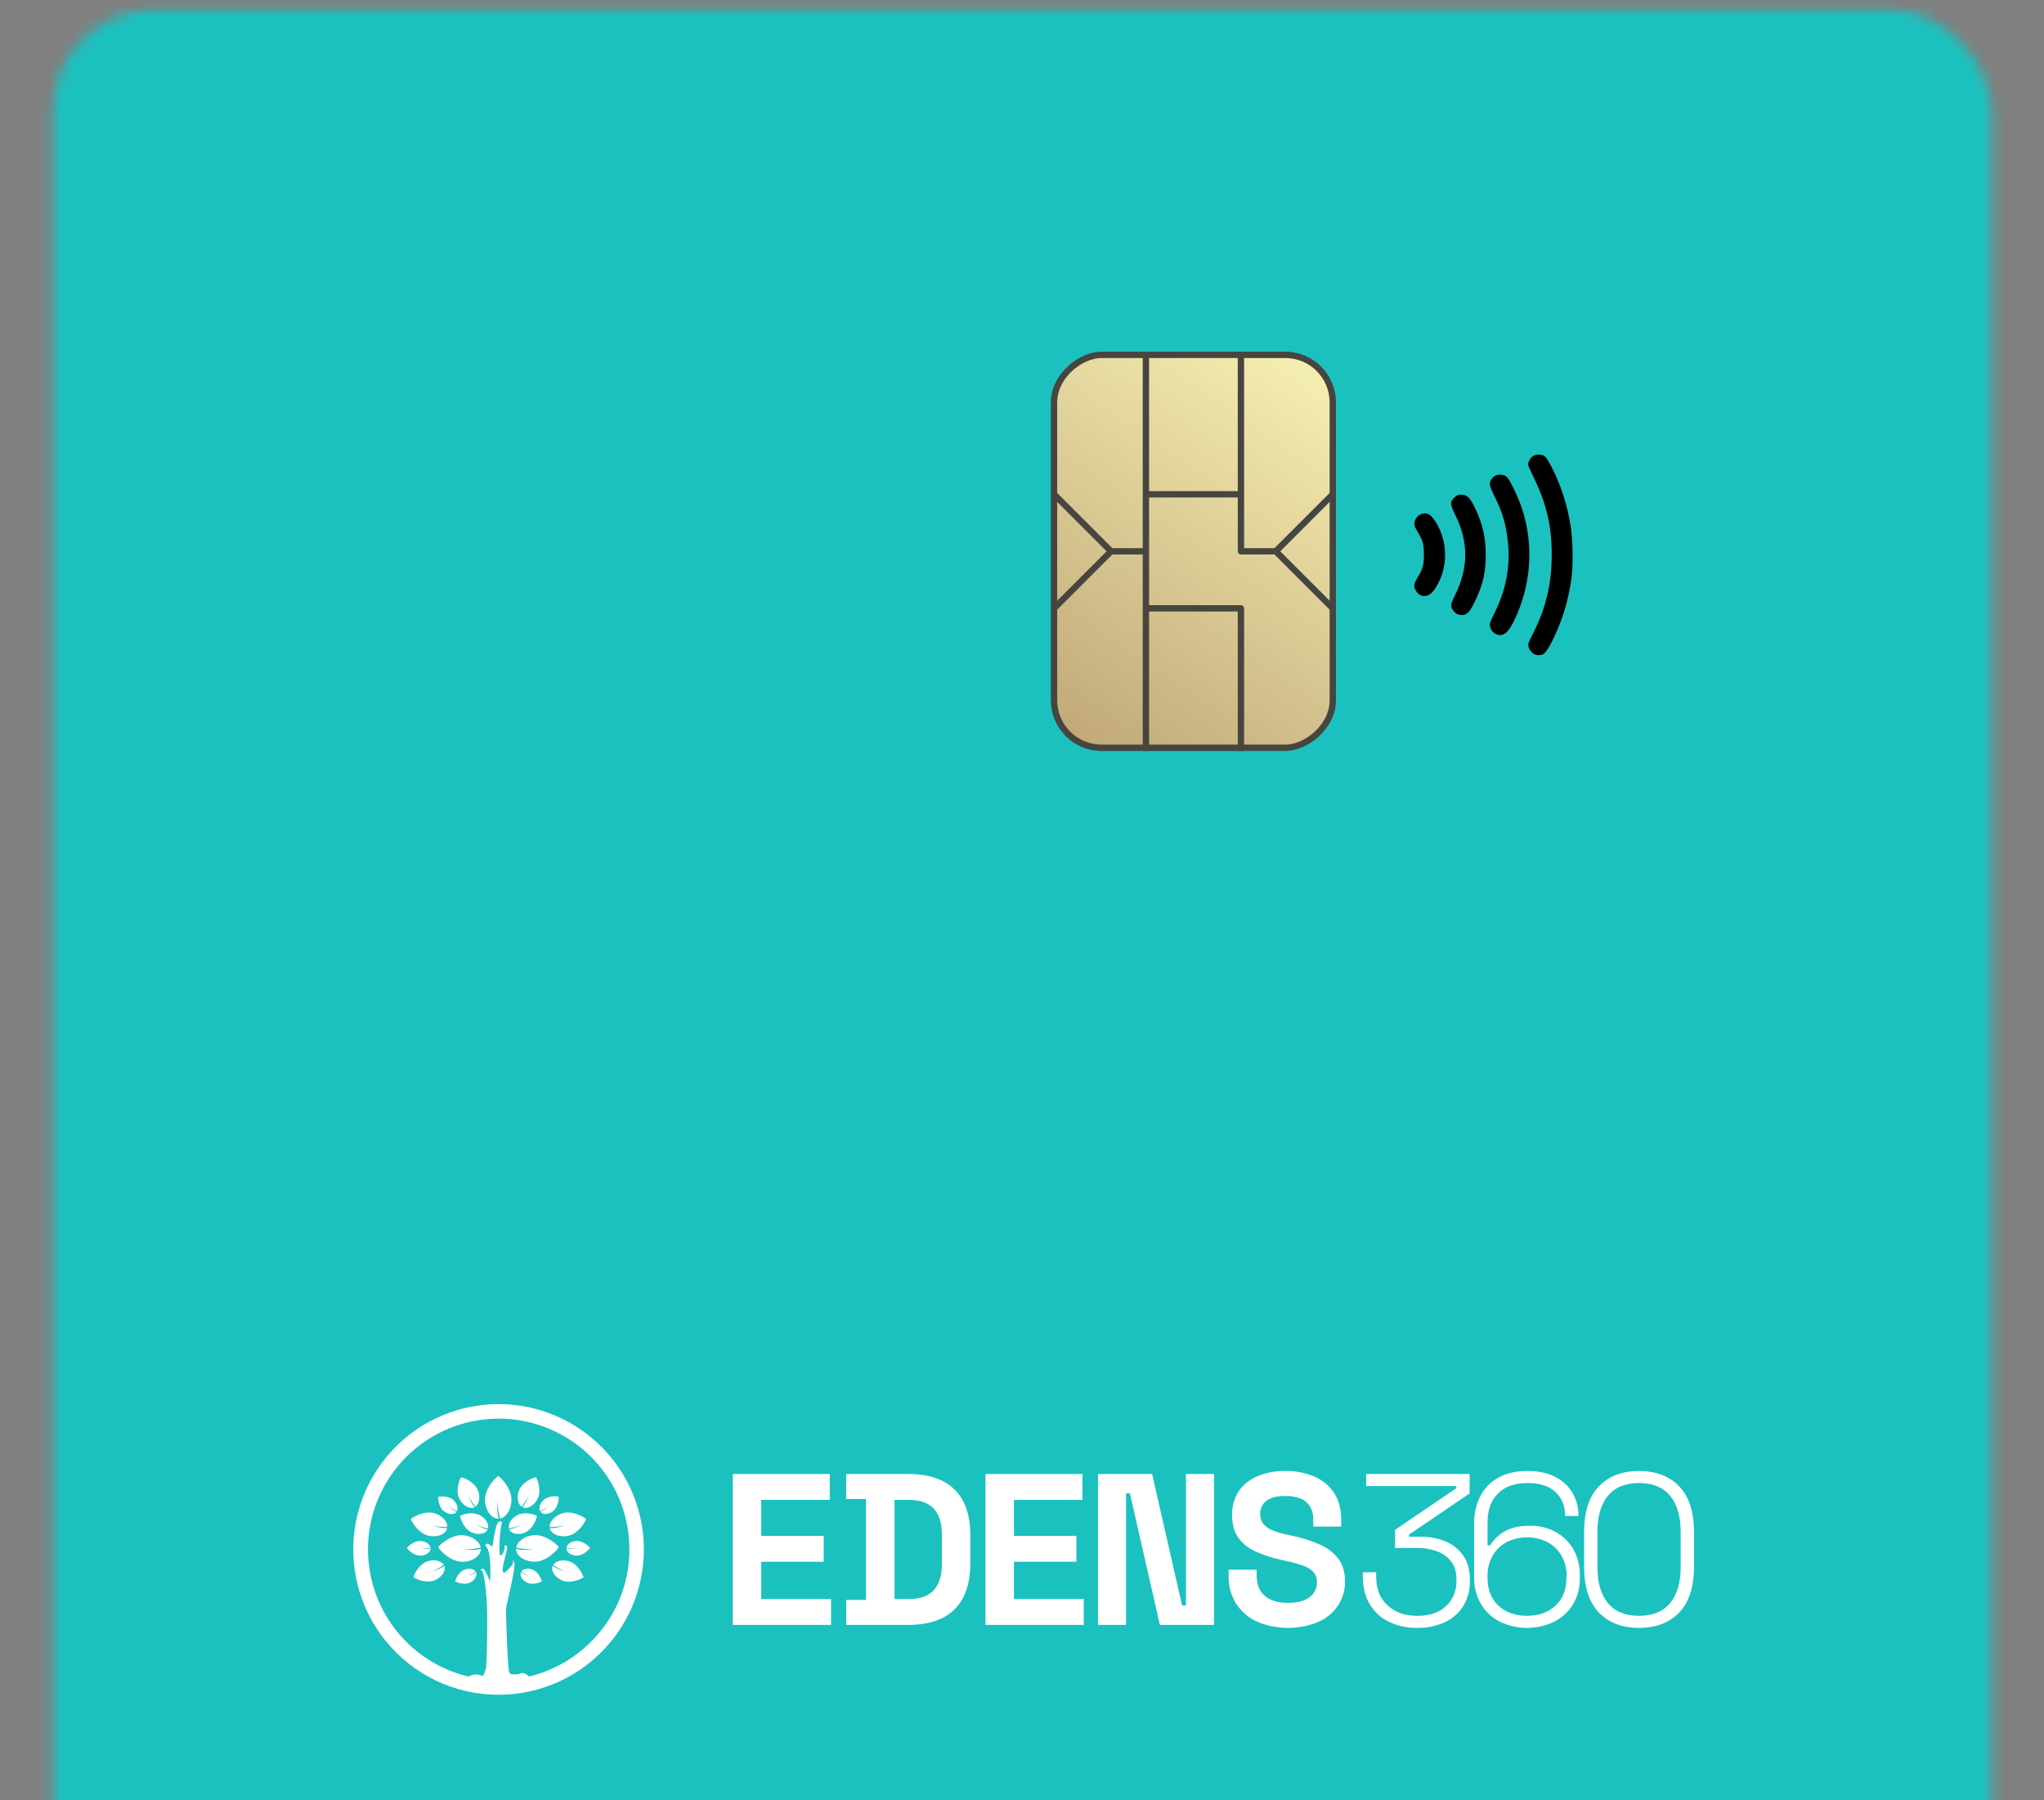 <svg width="184" height="162" viewBox="0 0 184 162" fill="none" xmlns="http://www.w3.org/2000/svg">
<rect x="0" y="0" width="184" height="162" fill="#808080" stroke="none"/>
<mask id="mask0_1190_28636" style="mask-type:alpha" maskUnits="userSpaceOnUse" x="4" y="0" width="176" height="279">
<rect x="4.77" y="0.852" width="174.524" height="277.185" rx="9.125" fill="white"/>
</mask>
<g mask="url(#mask0_1190_28636)">
<rect x="-47.701" y="-0.288" width="279.154" height="279.154" fill="#1BC1BF"/>
</g>
<g clip-path="url(#clip0_1190_28636)">
<path d="M138.234 58.922C137.945 58.838 137.651 58.493 137.589 58.164C137.549 57.95 137.598 57.801 137.905 57.207C139.147 54.805 139.686 52.595 139.686 49.912C139.686 47.32 139.209 45.303 138.022 42.885C137.767 42.366 137.559 41.884 137.559 41.815C137.559 41.557 137.774 41.184 138.007 41.038C138.327 40.837 138.862 40.875 139.119 41.116C139.217 41.208 139.473 41.629 139.688 42.049C140.537 43.717 141.118 45.546 141.406 47.45C141.583 48.628 141.619 50.862 141.477 51.94C141.215 53.93 140.69 55.706 139.849 57.445C139.34 58.497 139.021 58.929 138.754 58.929C138.701 58.929 138.613 58.943 138.56 58.959C138.507 58.975 138.361 58.959 138.234 58.922ZM134.779 57.114C134.334 56.985 134.014 56.44 134.142 56.031C134.173 55.932 134.383 55.476 134.607 55.018C135.558 53.079 135.954 51 135.76 48.959C135.601 47.282 135.3 46.224 134.543 44.677C134.035 43.639 134.011 43.478 134.307 43.06C134.587 42.662 135.288 42.598 135.657 42.935C135.912 43.169 136.706 44.827 137.012 45.766C138.026 48.873 137.871 52.208 136.572 55.26C135.906 56.823 135.439 57.306 134.779 57.114ZM131.215 55.281C130.941 55.157 130.704 54.867 130.64 54.574C130.601 54.395 130.668 54.198 130.994 53.538C132.191 51.114 132.204 48.779 131.033 46.412C130.52 45.372 130.508 45.165 130.943 44.755C131.157 44.553 131.249 44.517 131.55 44.517C132.055 44.517 132.317 44.771 132.769 45.698C133.463 47.125 133.748 48.363 133.745 49.949C133.743 51.578 133.477 52.697 132.735 54.202C132.31 55.063 132.1 55.291 131.675 55.349C131.545 55.367 131.338 55.336 131.215 55.281ZM127.89 53.573C127.672 53.483 127.424 53.187 127.35 52.929C127.268 52.642 127.335 52.414 127.662 51.877C128.082 51.186 128.18 50.815 128.18 49.912C128.18 49.01 128.082 48.639 127.662 47.948C127.519 47.714 127.376 47.433 127.344 47.324C127.209 46.869 127.588 46.311 128.098 46.215C128.53 46.134 128.826 46.327 129.223 46.947C130.373 48.742 130.373 51.14 129.223 52.92C128.817 53.548 128.365 53.77 127.89 53.573Z" fill="black"/>
</g>
<rect x="119.978" y="31.936" width="35.361" height="25.095" rx="4.278" transform="rotate(90 119.978 31.936)" fill="url(#paint0_linear_1190_28636)" stroke="#47453F" stroke-width="0.57"/>
<path fill-rule="evenodd" clip-rule="evenodd" d="M120.18 54.548L115.248 49.616L120.18 44.685L119.776 44.282L114.727 49.331H111.993V31.651H111.423V44.199H103.438V31.651H102.868V44.199H102.867V44.769H102.868V49.331H100.134L95.085 44.282L94.681 44.685L99.613 49.616L94.681 54.548L95.085 54.951L100.134 49.901H102.868V54.465H102.867V55.035H102.868V67.582H103.438V55.035H111.422V67.582H111.993V54.75C111.993 54.592 111.865 54.465 111.708 54.465H103.438V49.616V44.769H111.423V49.616C111.423 49.774 111.551 49.901 111.708 49.901H114.727L119.776 54.951L120.18 54.548Z" fill="#47453F"/>
<path d="M68.525 140.551H74.151V138.222H68.525V134.982H74.696V132.654H65.965V146.235H74.811V143.907H68.525V140.551Z" fill="white"/>
<path d="M81.76 132.654H76.171V134.905H77.959V143.984H76.174V146.235H81.76C83.584 146.235 84.969 145.773 85.915 144.85C86.861 143.927 87.338 142.552 87.346 140.725V138.164C87.346 136.34 86.87 134.966 85.919 134.042C84.968 133.117 83.582 132.655 81.76 132.654ZM84.787 140.809C84.787 141.791 84.547 142.554 84.068 143.097C83.589 143.641 82.835 143.911 81.806 143.907H80.526V134.982H81.806C82.832 134.982 83.586 135.25 84.068 135.787C84.55 136.323 84.79 137.089 84.787 138.086V140.809Z" fill="white"/>
<path d="M91.272 140.551H96.898V138.222H91.272V134.982H97.442V132.654H88.712V146.235H97.558V143.907H91.272V140.551Z" fill="white"/>
<path d="M106.76 144.488H106.411L103.713 132.653H98.843V146.235H101.366V134.4H101.714L104.412 146.235H109.282V132.653H106.76V144.488Z" fill="white"/>
<path d="M118.803 138.998C117.99 138.645 117.143 138.378 116.275 138.202L115.828 138.105C115.37 138.015 114.921 137.878 114.49 137.698C114.182 137.574 113.912 137.374 113.703 137.116C113.524 136.868 113.432 136.568 113.442 136.262C113.432 136.033 113.478 135.806 113.574 135.599C113.671 135.391 113.815 135.21 113.996 135.069C114.363 134.778 114.935 134.632 115.712 134.632C116.168 134.622 116.622 134.698 117.05 134.856C117.406 134.989 117.709 135.234 117.914 135.554C118.133 135.933 118.24 136.367 118.221 136.805V137.387H120.737V136.805C120.737 135.823 120.521 135.005 120.088 134.351C119.65 133.695 119.03 133.182 118.303 132.877C117.482 132.535 116.6 132.367 115.712 132.383C114.844 132.363 113.982 132.525 113.18 132.857C112.503 133.138 111.921 133.609 111.504 134.212C111.097 134.845 110.89 135.585 110.912 136.337C110.912 137.165 111.09 137.838 111.446 138.355C111.838 138.902 112.369 139.334 112.985 139.606C113.752 139.956 114.555 140.22 115.381 140.392L115.827 140.489C116.33 140.596 116.826 140.735 117.312 140.906C117.66 141.022 117.977 141.218 118.235 141.479C118.455 141.73 118.569 142.056 118.555 142.389C118.56 142.648 118.503 142.904 118.39 143.137C118.277 143.369 118.111 143.572 117.904 143.728C117.472 144.077 116.816 144.252 115.936 144.253C115.056 144.254 114.37 144.049 113.879 143.637C113.374 143.227 113.122 142.616 113.123 141.803V141.268H110.6V141.811C110.573 142.7 110.81 143.577 111.28 144.333C111.74 145.039 112.393 145.598 113.162 145.944C114.919 146.683 116.897 146.693 118.661 145.973C119.383 145.658 120.001 145.147 120.446 144.498C120.873 143.851 121.093 143.09 121.077 142.316C121.077 141.488 120.877 140.809 120.476 140.278C120.035 139.717 119.46 139.277 118.803 138.998Z" fill="white"/>
<path d="M130.162 138.737C129.451 138.435 128.684 138.286 127.912 138.3H126.844V138.106L132.296 134.4V132.654H122.983V133.74H131.094V133.934L125.584 137.68V139.309H127.584C128.187 139.303 128.787 139.404 129.354 139.609C129.86 139.788 130.304 140.109 130.634 140.532C130.951 140.943 131.11 141.486 131.11 142.162V142.279C131.122 142.698 131.047 143.115 130.888 143.502C130.729 143.89 130.49 144.24 130.187 144.529C129.571 145.125 128.704 145.422 127.586 145.421C126.468 145.42 125.576 145.107 124.91 144.481C124.224 143.853 123.881 142.99 123.881 141.891V141.5H122.679V141.87C122.679 142.852 122.889 143.69 123.308 144.383C123.72 145.068 124.324 145.617 125.045 145.963C125.836 146.336 126.702 146.522 127.577 146.506C128.44 146.526 129.297 146.347 130.08 145.983C130.76 145.665 131.335 145.158 131.735 144.523C132.132 143.858 132.334 143.095 132.316 142.321V142.122C132.316 141.282 132.122 140.58 131.735 140.017C131.342 139.45 130.797 139.006 130.162 138.737Z" fill="white"/>
<path d="M140.018 137.862C139.321 137.488 138.54 137.298 137.748 137.31C136.741 137.31 135.949 137.494 135.372 137.862C134.869 138.16 134.447 138.576 134.141 139.075H133.909V136.999C133.909 135.9 134.222 135.037 134.849 134.409C135.476 133.781 136.359 133.468 137.497 133.469C138.611 133.469 139.455 133.74 140.03 134.283C140.606 134.825 140.894 135.544 140.894 136.437H142.095C142.107 135.717 141.926 135.007 141.572 134.38C141.206 133.755 140.667 133.25 140.02 132.926C139.335 132.562 138.495 132.381 137.497 132.382C136.5 132.383 135.64 132.577 134.917 132.964C134.221 133.337 133.651 133.907 133.278 134.603C132.878 135.386 132.68 136.257 132.704 137.136V141.928C132.68 142.791 132.898 143.644 133.335 144.39C133.745 145.066 134.339 145.612 135.048 145.962C135.803 146.32 136.628 146.505 137.464 146.505C138.299 146.505 139.124 146.32 139.88 145.962C140.582 145.614 141.173 145.077 141.586 144.411C142.019 143.692 142.238 142.864 142.217 142.024V141.792C142.239 140.961 142.035 140.139 141.626 139.415C141.242 138.76 140.686 138.223 140.018 137.862ZM141.007 142.004C141.007 143.066 140.678 143.901 140.018 144.508C139.358 145.115 138.505 145.419 137.457 145.419C136.41 145.419 135.557 145.115 134.897 144.508C134.237 143.901 133.907 143.066 133.907 142.004V141.851C133.891 141.205 134.051 140.566 134.369 140.004C134.667 139.493 135.1 139.073 135.62 138.791C136.193 138.503 136.825 138.353 137.467 138.353C138.108 138.353 138.74 138.503 139.313 138.791C139.833 139.073 140.266 139.493 140.564 140.004C140.882 140.567 141.042 141.205 141.026 141.851L141.007 142.004Z" fill="white"/>
<path d="M151.165 133.769C150.279 132.846 149.072 132.384 147.546 132.384C146.019 132.384 144.813 132.846 143.928 133.769C143.042 134.692 142.599 136.067 142.599 137.892V140.997C142.599 142.82 143.042 144.194 143.928 145.119C144.815 146.045 146.02 146.506 147.546 146.504C149.072 146.504 150.279 146.043 151.165 145.119C152.052 144.196 152.494 142.822 152.493 140.997V137.892C152.493 136.069 152.05 134.695 151.165 133.769ZM151.291 141.074C151.291 142.433 150.977 143.497 150.35 144.265C149.722 145.034 148.787 145.418 147.546 145.419C146.304 145.419 145.369 145.035 144.742 144.265C144.115 143.496 143.802 142.432 143.802 141.074V137.815C143.802 136.456 144.115 135.393 144.742 134.623C145.369 133.854 146.304 133.469 147.546 133.469C148.787 133.469 149.722 133.854 150.35 134.623C150.977 135.393 151.291 136.456 151.291 137.815V141.074Z" fill="white"/>
<path d="M44.874 126.365C42.949 126.366 41.047 126.792 39.305 127.613C37.563 128.434 36.024 129.629 34.797 131.113C33.571 132.598 32.687 134.335 32.209 136.2C31.732 138.066 31.672 140.014 32.034 141.905C32.397 143.796 33.172 145.584 34.305 147.141C35.438 148.698 36.901 149.986 38.589 150.912C40.278 151.838 42.15 152.38 44.071 152.499C45.993 152.619 47.918 152.312 49.708 151.601C49.769 151.578 49.828 151.553 49.886 151.529C52.682 150.371 54.99 148.278 56.417 145.609C57.843 142.94 58.3 139.858 57.709 136.89C57.117 133.921 55.515 131.25 53.175 129.331C50.834 127.411 47.901 126.363 44.874 126.365ZM46.682 150.678C46.522 150.692 46.36 150.692 46.199 150.678H46.093C46.03 150.676 45.97 150.653 45.922 150.613C45.873 150.573 45.84 150.518 45.827 150.456C45.673 149.659 45.519 144.917 45.562 144.692C45.639 144.327 46.425 141.013 46.308 140.691L46.193 140.383L46.167 140.713C46.153 140.874 45.508 141.54 45.347 141.557C45.324 141.557 45.304 141.502 45.297 141.485V141.468L45.284 141.454C45.16 141.331 45.35 140.593 45.474 140.105C45.645 139.438 45.696 139.198 45.601 139.109C45.584 139.095 45.565 139.086 45.543 139.083C45.522 139.079 45.501 139.081 45.481 139.089L45.419 139.111L45.433 139.174C45.438 139.433 45.357 139.687 45.202 139.895C45.185 139.921 45.162 139.943 45.135 139.959C45.109 139.975 45.079 139.985 45.048 139.988C44.857 139.875 44.982 137.801 45.182 137.039V136.983L45.137 136.953C45.11 136.934 45.077 136.922 45.044 136.919C45.01 136.916 44.976 136.922 44.945 136.936C44.656 137.069 44.5 138.014 44.365 138.954C44.349 139.054 44.336 139.157 44.323 139.234C44.169 139.071 44.002 138.926 43.862 138.926C43.829 138.93 43.798 138.942 43.771 138.961C43.744 138.98 43.722 139.006 43.708 139.035L43.68 139.086L43.722 139.125C44.233 139.606 44.165 141.56 44.106 142.341C43.953 141.924 43.679 141.271 43.491 141.188C43.467 141.177 43.441 141.173 43.415 141.177C43.389 141.182 43.365 141.193 43.346 141.211L43.24 141.303L43.376 141.334C43.508 141.417 43.745 142.602 43.826 144.346C43.914 146.263 43.817 149.718 43.756 150.13C43.696 150.329 43.623 150.524 43.539 150.713C43.522 150.752 43.508 150.786 43.497 150.812C43.388 150.807 43.281 150.785 43.178 150.749C43.014 150.696 42.84 150.682 42.669 150.705C42.498 150.729 42.334 150.792 42.191 150.887C40.039 150.38 38.074 149.276 36.52 147.703C34.967 146.13 33.888 144.151 33.408 141.993C32.928 139.835 33.065 137.586 33.805 135.502C34.544 133.419 35.856 131.586 37.589 130.214C39.322 128.841 41.407 127.985 43.605 127.744C45.802 127.502 48.023 127.884 50.013 128.847C52.004 129.809 53.682 131.313 54.857 133.186C56.032 135.059 56.655 137.225 56.655 139.435C56.665 142.104 55.756 144.695 54.081 146.772C52.448 148.815 50.185 150.259 47.644 150.879C47.596 150.841 47.547 150.803 47.49 150.767C47.215 150.579 46.992 150.464 46.682 150.678Z" fill="white"/>
<path d="M44.85 132.827C44.361 133.189 43.657 134.083 43.657 134.963C43.657 135.843 44.191 136.674 44.85 136.674H44.899C44.687 136.102 44.778 135.136 44.778 135.136C44.791 135.657 44.871 136.174 45.016 136.674C45.596 136.548 46.042 135.782 46.042 134.982C46.042 134.083 45.336 133.189 44.85 132.827Z" fill="white"/>
<path d="M41.734 139.432C42.251 139.445 42.768 139.394 43.273 139.278C43.182 138.694 42.445 138.213 41.643 138.161C40.763 138.112 39.83 138.764 39.442 139.238C39.776 139.746 40.63 140.499 41.511 140.548C42.391 140.597 43.251 140.103 43.288 139.444C43.288 139.428 43.288 139.411 43.288 139.395C42.702 139.577 41.734 139.432 41.734 139.432Z" fill="white"/>
<path d="M38.525 138.197C39.273 138.394 40.099 138.126 40.247 137.569C40.247 137.553 40.247 137.54 40.256 137.524C39.721 137.577 38.914 137.283 38.914 137.283C39.358 137.387 39.813 137.434 40.269 137.423C40.292 136.903 39.741 136.345 39.057 136.173C38.31 135.978 37.394 136.375 36.978 136.709C37.18 137.204 37.777 138 38.525 138.197Z" fill="white"/>
<path d="M42.689 135.653L42.724 135.636C42.397 135.289 42.161 134.582 42.161 134.582C42.33 134.946 42.545 135.287 42.801 135.597C43.17 135.331 43.251 134.652 43.003 134.085C42.733 133.469 41.962 133.049 41.507 132.944C41.272 133.349 41.045 134.195 41.321 134.817C41.596 135.439 42.226 135.856 42.689 135.653Z" fill="white"/>
<path d="M39.995 140.915C39.631 141.223 38.902 141.405 38.902 141.405C39.274 141.258 39.627 141.065 39.95 140.829C39.71 140.442 39.039 140.317 38.454 140.522C37.816 140.748 37.349 141.488 37.214 141.936C37.602 142.197 38.431 142.476 39.07 142.243C39.708 142.011 40.175 141.414 40.005 140.937L39.995 140.915Z" fill="white"/>
<path d="M43.17 136.348C42.604 136.062 41.801 136.223 41.41 136.42C41.489 136.853 41.83 137.598 42.397 137.881C42.963 138.164 43.672 138.093 43.886 137.671C43.892 137.661 43.896 137.649 43.9 137.638C43.461 137.588 42.874 137.214 42.874 137.214C43.211 137.374 43.568 137.49 43.935 137.559C44.035 137.145 43.688 136.61 43.17 136.348Z" fill="white"/>
<path d="M42.843 141.473C42.624 141.644 42.376 141.776 42.112 141.862C42.363 141.745 42.598 141.596 42.81 141.419C42.626 141.162 42.156 141.111 41.763 141.28C41.332 141.468 41.045 142.004 40.975 142.319C41.255 142.473 41.841 142.627 42.272 142.445C42.703 142.264 42.995 141.817 42.855 141.496C42.85 141.488 42.847 141.479 42.843 141.473Z" fill="white"/>
<path d="M41.078 136.087L41.095 136.064C40.834 135.939 40.598 135.768 40.396 135.561C40.621 135.741 40.867 135.892 41.13 136.01C41.284 135.719 41.121 135.256 40.781 134.967C40.409 134.659 39.778 134.628 39.45 134.705C39.427 135.041 39.553 135.659 39.925 135.975C40.298 136.29 40.843 136.367 41.078 136.087Z" fill="white"/>
<path d="M38.764 139.369C38.764 139.36 38.764 139.351 38.764 139.341C38.482 139.406 38.191 139.421 37.904 139.384C38.192 139.386 38.479 139.349 38.758 139.277C38.696 138.954 38.279 138.695 37.834 138.681C37.346 138.669 36.839 139.044 36.631 139.309C36.825 139.586 37.309 139.989 37.797 140.003C38.285 140.017 38.753 139.734 38.764 139.369Z" fill="white"/>
<path d="M48.24 140.542C49.12 140.492 49.972 139.74 50.306 139.232C49.919 138.77 48.986 138.112 48.106 138.155C47.303 138.199 46.567 138.687 46.469 139.274C46.973 139.389 47.49 139.441 48.008 139.427C48.008 139.427 47.04 139.572 46.453 139.392C46.452 139.408 46.452 139.425 46.453 139.441C46.496 140.103 47.36 140.591 48.24 140.542Z" fill="white"/>
<path d="M49.478 137.423C49.934 137.435 50.389 137.387 50.832 137.283C50.832 137.283 50.028 137.577 49.492 137.524C49.494 137.539 49.497 137.554 49.501 137.569C49.655 138.126 50.474 138.394 51.222 138.197C51.97 138 52.571 137.204 52.768 136.709C52.353 136.375 51.437 135.978 50.689 136.173C50.006 136.353 49.455 136.903 49.478 137.423Z" fill="white"/>
<path d="M46.947 135.597C47.202 135.289 47.416 134.951 47.586 134.589C47.586 134.589 47.35 135.289 47.029 135.636L47.062 135.653C47.524 135.856 48.16 135.431 48.431 134.809C48.701 134.188 48.48 133.341 48.246 132.937C47.784 133.041 47.015 133.455 46.749 134.077C46.496 134.645 46.576 135.323 46.947 135.597Z" fill="white"/>
<path d="M51.29 140.531C50.707 140.323 50.036 140.448 49.796 140.838C50.12 141.072 50.473 141.264 50.846 141.408C50.846 141.408 50.116 141.222 49.755 140.918C49.749 140.93 49.744 140.943 49.739 140.955C49.57 141.432 50.036 142.033 50.675 142.262C51.313 142.491 52.143 142.209 52.531 141.954C52.395 141.497 51.929 140.757 51.29 140.531Z" fill="white"/>
<path d="M47.35 137.881C47.917 137.595 48.263 136.853 48.337 136.421C47.952 136.224 47.143 136.059 46.577 136.348C46.059 136.61 45.712 137.145 45.819 137.559C46.187 137.49 46.544 137.374 46.883 137.215C46.883 137.215 46.286 137.589 45.847 137.638C45.851 137.649 45.856 137.661 45.862 137.672C46.076 138.093 46.786 138.167 47.35 137.881Z" fill="white"/>
<path d="M47.983 141.28C47.591 141.108 47.121 141.162 46.935 141.419C47.148 141.596 47.383 141.745 47.634 141.862C47.369 141.776 47.122 141.644 46.903 141.473C46.898 141.48 46.895 141.488 46.892 141.496C46.751 141.817 47.046 142.256 47.474 142.445C47.902 142.634 48.491 142.48 48.773 142.319C48.7 142.003 48.413 141.468 47.983 141.28Z" fill="white"/>
<path d="M49.352 135.561C49.15 135.767 48.913 135.935 48.652 136.059L48.671 136.082C48.906 136.359 49.451 136.287 49.823 135.97C50.196 135.653 50.32 135.036 50.299 134.7C49.969 134.623 49.34 134.647 48.968 134.962C48.628 135.251 48.463 135.714 48.618 136.005C48.881 135.888 49.127 135.739 49.352 135.561Z" fill="white"/>
<path d="M51.917 138.675C51.471 138.689 51.053 138.947 50.994 139.271C51.272 139.343 51.559 139.38 51.846 139.378C51.559 139.415 51.268 139.4 50.986 139.335V139.363C50.996 139.728 51.466 140.011 51.956 139.997C52.445 139.983 52.928 139.58 53.121 139.303C52.911 139.044 52.405 138.675 51.917 138.675Z" fill="white"/>
<defs>
<linearGradient id="paint0_linear_1190_28636" x1="120.263" y1="31.936" x2="156.764" y2="57.031" gradientUnits="userSpaceOnUse">
<stop stop-color="#F7F1B4"/>
<stop offset="1" stop-color="#BEA475"/>
</linearGradient>
<clipPath id="clip0_1190_28636">
<rect width="14.34" height="18.251" fill="white" transform="translate(127.312 40.776)"/>
</clipPath>
</defs>
</svg>
